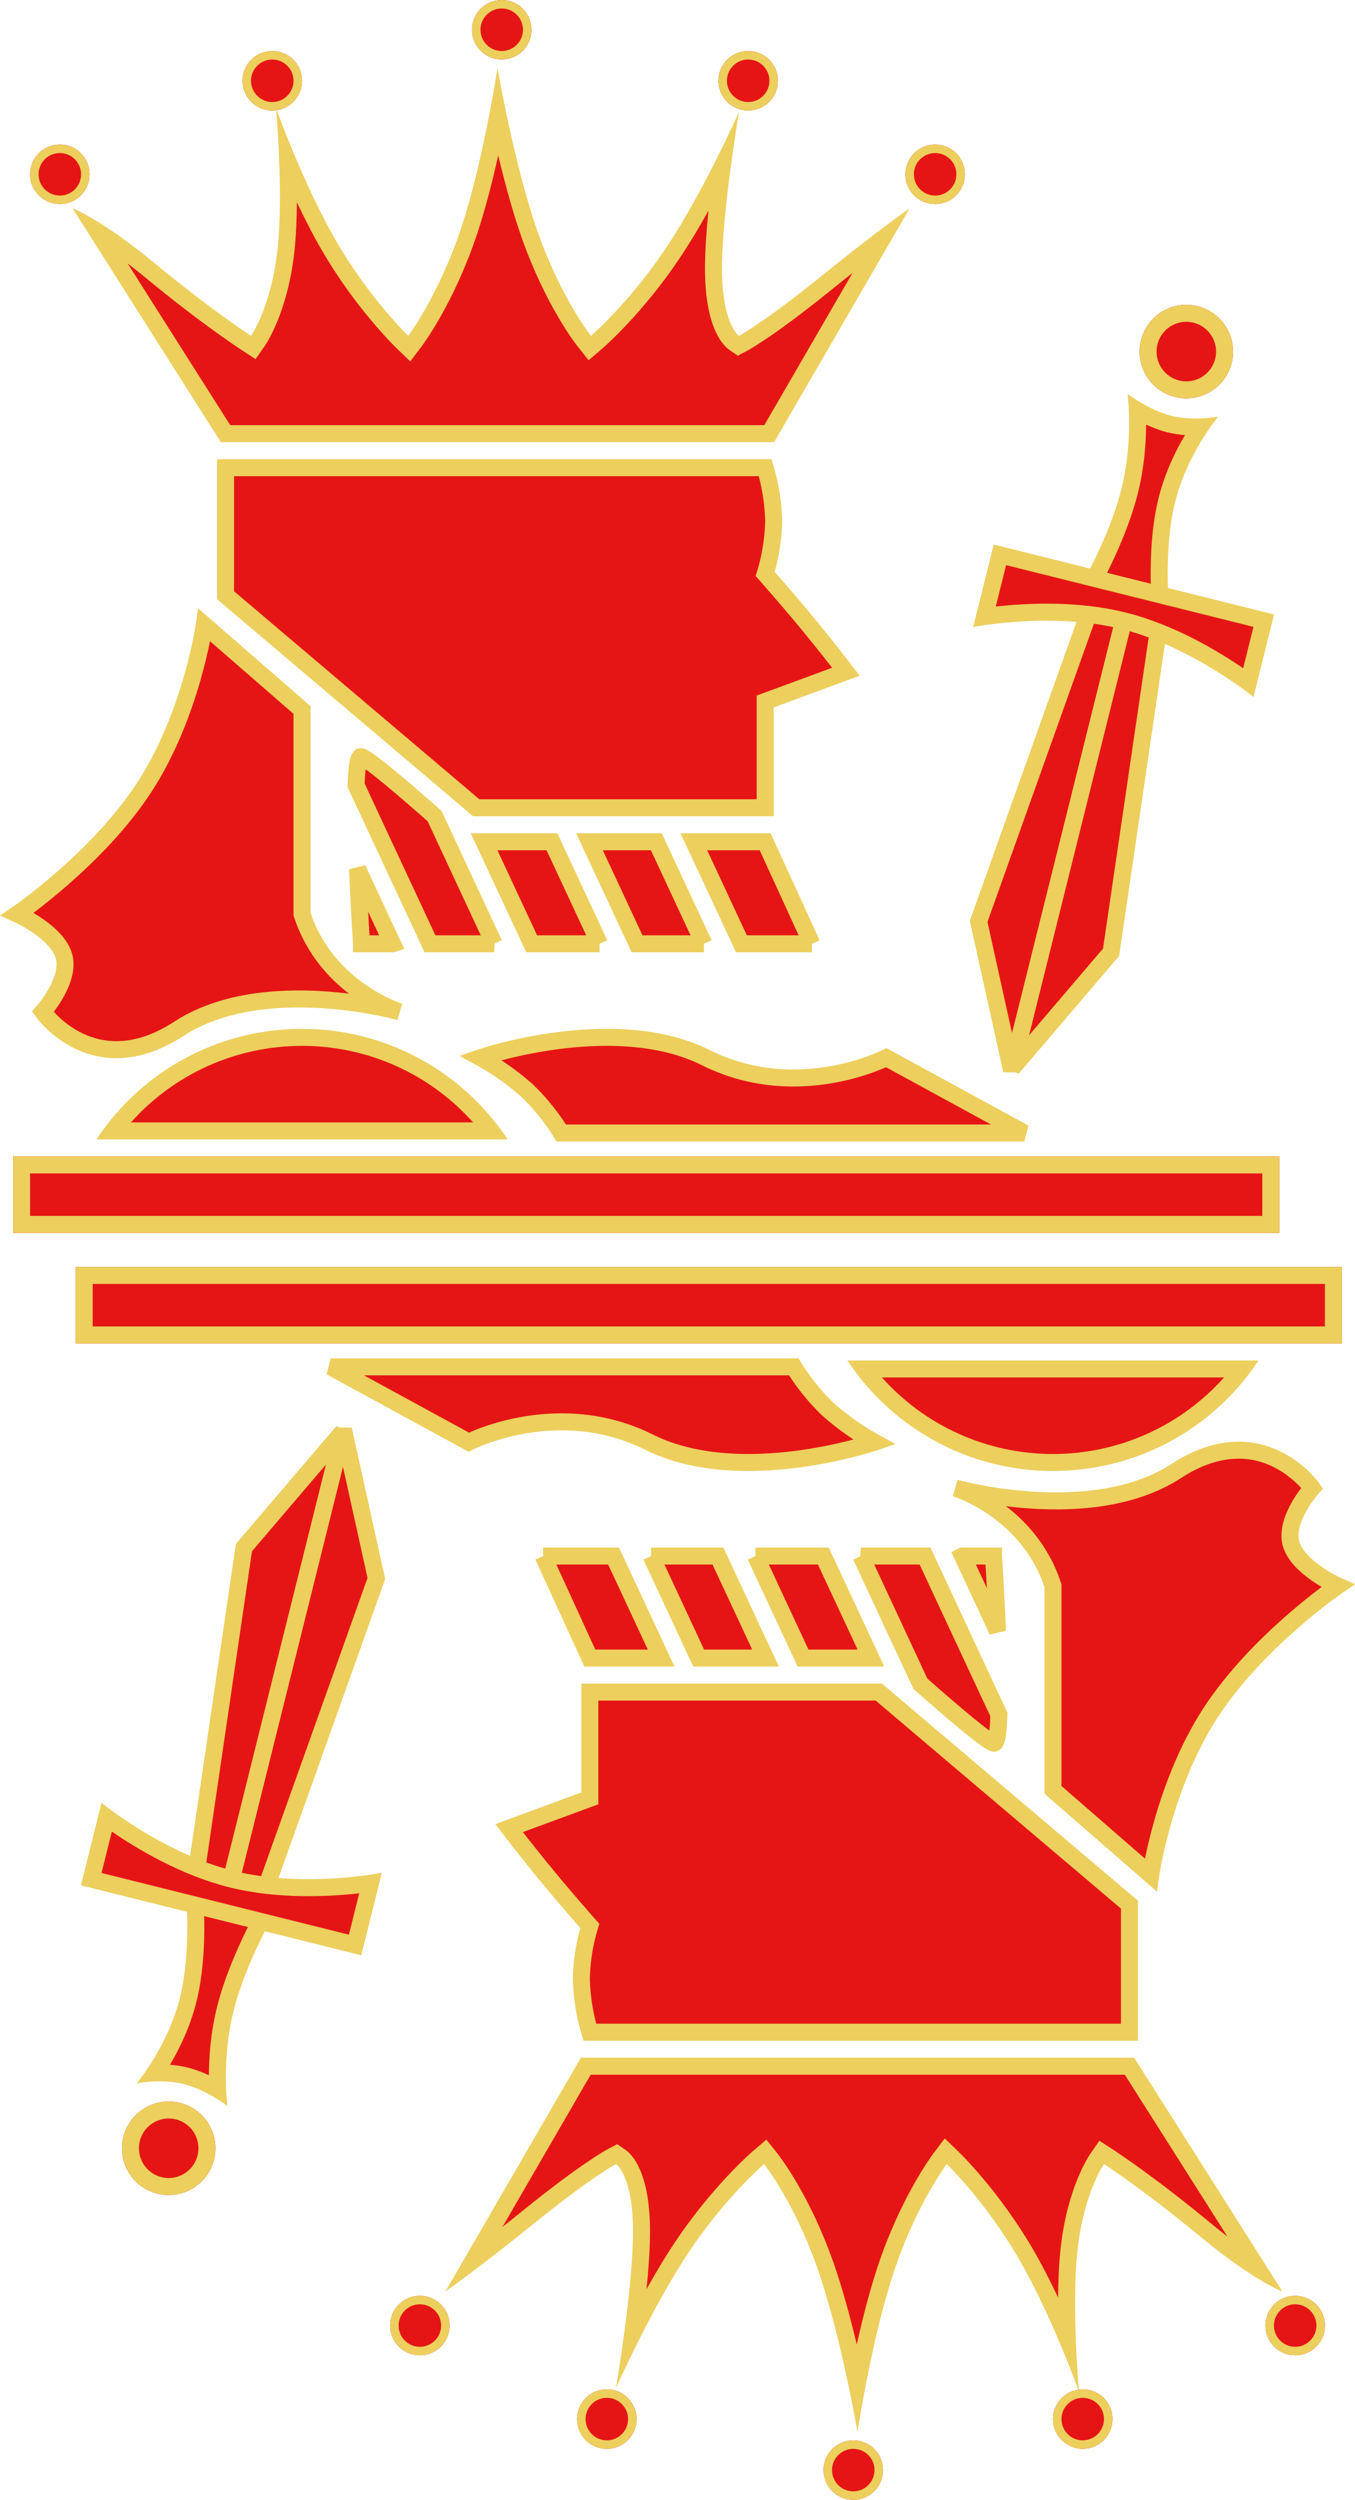 <svg xmlns="http://www.w3.org/2000/svg" width="159.445" height="294" viewBox="0 0 159.445 294"><g transform="translate(-740.461 -423)"><g transform="translate(742 559)" fill="#e61515" stroke="#eccf5d" stroke-width="2"><rect width="149" height="9" stroke="none"/><rect x="1" y="1" width="147" height="7" fill="none"/></g><g transform="translate(116.006 -210.022) rotate(14)"><g transform="translate(899 464)" fill="#e61515" stroke="#eccf5d" stroke-width="2"><circle cx="5.5" cy="5.5" r="5.5" stroke="none"/><circle cx="5.5" cy="5.5" r="4.5" fill="none"/></g><g transform="translate(899 476)" fill="#e61515"><path d="M 9.608 22.75 L 1.306 22.75 C 1.89 20.467 3 15.528 3 11 C 3 7.143 2.195 3.676 1.589 1.611 C 2.71 1.935 4.174 2.25 5.625 2.25 C 6.932 2.25 8.201 1.995 9.217 1.707 C 8.462 3.801 7.5 7.213 7.5 11 C 7.5 15.516 8.871 20.432 9.608 22.75 Z" stroke="none"/><path d="M 2.988 2.976 C 3.503 5.091 4 7.927 4 11 C 4 14.922 3.189 19.135 2.579 21.75 L 8.26 21.75 C 7.495 19.106 6.5 14.913 6.5 11 C 6.5 7.979 7.091 5.186 7.721 3.067 C 7.054 3.178 6.345 3.25 5.625 3.25 C 4.724 3.25 3.821 3.137 2.988 2.976 M 0 0 C 0 0 2.875 1.25 5.625 1.25 C 8.375 1.25 11 0 11 0 C 11 0 8.5 5.063 8.5 11 C 8.5 16.937 11 23.75 11 23.75 L 0 23.75 C 0 23.75 2 16.937 2 11 C 2 5.063 0 0 0 0 Z" stroke="none" fill="#eccf5d"/></g><path d="M886,482v56.5l-8-16.069L882,482Z" transform="translate(19 18)" fill="#e61515" stroke="#eccf5d" stroke-width="2"/><path d="M878,482v56.5l8-16.069L882,482Z" transform="translate(27 17.75)" fill="#e61515" stroke="#eccf5d" stroke-width="2"/><g transform="translate(888 497)" fill="#e61515"><path d="M 33 8.482 C 32.048 8.096 30.665 7.572 28.987 7.046 C 26.012 6.113 21.517 5 17 5 C 12.483 5 7.988 6.113 5.013 7.046 C 3.335 7.572 1.952 8.096 1 8.482 L 1 1 L 33 1 L 33 8.482 Z" stroke="none"/><path d="M 2 2 L 2 7.018 C 5.328 5.777 11.119 4 17 4 C 22.881 4 28.672 5.777 32 7.018 L 32 2 L 2 2 M 0 0 L 34 0 L 34 10 C 34 10 25.5 6 17 6 C 8.5 6 0 10 0 10 L 0 0 Z" stroke="none" fill="#eccf5d"/></g></g><g transform="translate(-20)"><g transform="translate(764 441)" fill="#e61515"><path d="M 86.975 33 L 22.999 33 L 7.915 9.228 C 9.474 10.217 11.58 11.7 14.212 13.877 C 20.681 19.226 25.409 22.308 25.456 22.339 L 26.268 22.866 L 26.821 22.071 C 26.924 21.922 29.351 18.363 30.105 11.499 C 30.465 8.22 30.442 4.221 30.32 0.941 C 31.604 3.97 33.319 7.698 35.2 10.934 C 39.115 17.668 43.617 22.038 43.806 22.22 L 44.62 23.004 L 45.299 22.102 C 45.449 21.902 49.016 17.115 51.662 9.176 C 53.125 4.788 54.297 -0.592 55.05 -4.51 C 55.893 -0.502 57.194 5.043 58.744 9.481 C 61.518 17.425 65.068 21.935 65.218 22.123 L 65.864 22.934 L 66.651 22.259 C 66.844 22.093 71.431 18.125 75.812 11.501 C 77.878 8.377 79.895 4.648 81.446 1.583 C 80.935 5.412 80.417 10.138 80.417 13.552 C 80.417 16.419 80.781 18.72 81.498 20.39 C 82.069 21.718 82.68 22.208 82.853 22.326 L 83.351 22.666 L 83.884 22.384 C 84.005 22.32 86.925 20.758 93.57 15.383 C 96.257 13.21 98.504 11.465 100.22 10.162 L 86.975 33 Z" stroke="none"/><path d="M 55.089 0.269 C 54.416 3.293 53.58 6.584 52.611 9.492 C 49.913 17.584 46.252 22.498 46.098 22.703 L 44.739 24.507 L 43.113 22.941 C 42.919 22.754 38.32 18.29 34.336 11.437 C 33.29 9.639 32.296 7.691 31.397 5.794 C 31.381 7.79 31.297 9.805 31.099 11.608 C 30.317 18.722 27.751 22.484 27.643 22.641 L 26.537 24.233 L 24.911 23.178 C 24.717 23.052 20.088 20.034 13.574 14.647 C 12.83 14.031 12.128 13.472 11.471 12.965 L 23.549 32 L 86.399 32 L 96.785 14.092 C 95.977 14.731 95.113 15.421 94.199 16.161 C 87.479 21.596 84.475 23.203 84.35 23.269 L 83.285 23.831 L 82.29 23.152 C 81.616 22.693 79.417 20.642 79.417 13.552 C 79.417 11.583 79.586 9.189 79.827 6.779 C 78.826 8.572 77.747 10.388 76.646 12.053 C 72.189 18.792 67.5 22.849 67.302 23.018 L 65.728 24.369 L 64.435 22.746 C 64.281 22.552 60.629 17.914 57.8 9.811 C 56.758 6.829 55.837 3.406 55.089 0.269 M 55 -10 C 55 -10 56.938 1.277 59.688 9.152 C 62.438 17.027 66 21.5 66 21.5 C 66 21.5 70.624 17.533 74.978 10.95 C 79.332 4.367 83.417 -4.833 83.417 -4.833 C 83.417 -4.833 81.417 6.969 81.417 13.552 C 81.417 20.136 83.417 21.5 83.417 21.5 C 83.417 21.5 86.295 19.981 92.941 14.606 C 99.587 9.231 103.5 6.5 103.5 6.5 L 87.551 34 L 22.449 34 L 5 6.5 C 5 6.5 8.349 7.731 14.849 13.106 C 21.349 18.481 26 21.5 26 21.5 C 26 21.5 28.376 18.08 29.111 11.39 C 29.846 4.699 28.941 -5.262 28.941 -5.262 C 28.941 -5.262 32.175 3.741 36.065 10.432 C 39.955 17.122 44.5 21.5 44.5 21.5 C 44.5 21.5 48.088 16.735 50.713 8.86 C 53.338 0.985 55 -10 55 -10 Z" stroke="none" fill="#eccf5d"/></g><g transform="translate(816 423)" fill="#e61515" stroke="#eccf5d" stroke-width="1"><circle cx="3.5" cy="3.5" r="3.5" stroke="none"/><circle cx="3.5" cy="3.5" r="3" fill="none"/></g><g transform="translate(845 429)" fill="#e61515" stroke="#eccf5d" stroke-width="1"><circle cx="3.5" cy="3.5" r="3.5" stroke="none"/><circle cx="3.5" cy="3.5" r="3" fill="none"/></g><g transform="translate(867 440)" fill="#e61515" stroke="#eccf5d" stroke-width="1"><circle cx="3.5" cy="3.5" r="3.5" stroke="none"/><circle cx="3.5" cy="3.5" r="3" fill="none"/></g><g transform="translate(789 429)" fill="#e61515" stroke="#eccf5d" stroke-width="1"><circle cx="3.5" cy="3.5" r="3.5" stroke="none"/><circle cx="3.5" cy="3.5" r="3" fill="none"/></g><g transform="translate(764 440)" fill="#e61515" stroke="#eccf5d" stroke-width="1"><circle cx="3.5" cy="3.5" r="3.5" stroke="none"/><circle cx="3.5" cy="3.5" r="3" fill="none"/></g><path d="M768,458h63.5a24.091,24.091,0,0,1,1,6.294,23.022,23.022,0,0,1-1,6.206s2.576,2.908,4.951,5.783S841,482,841,482l-9.5,3.5V498h-34L768,473Z" transform="translate(19 20)" fill="#e61515" stroke="#eccf5d" stroke-width="2"/><path d="M78.185,42.008H69.893l-5.6-12h8.39l5.5,12Zm-12.707,0H57.612l-5.6-12h7.868l5.594,12Zm-12.281,0H45.211l-5.6-12H47.6l5.594,12Zm-12.4,0H33.242L24.551,23.371c.06-1.932.216-3.045.462-3.308A.174.174,0,0,1,25.138,20a.154.154,0,0,1,.049.008c.913.305,5.183,3.962,8.6,6.976l7,15.023Zm-11.968,0H25.187l0-.037c-.066-1.024-.3-4.684-.467-8.782l4.112,8.818Z" transform="translate(777.814 491.991)" fill="#e61515" stroke="#eccf5d" stroke-width="2"/><path d="M765.5,476.5s-1.5,10.5-7,19-15,15-15,15,4.75,2.125,5.5,5-2.5,6.5-2.5,6.5,6,8.5,16,2,26-2,26-2-8.625-2.625-11.5-11.5v-24Z" transform="translate(19 20)" fill="#e61515" stroke="#eccf5d" stroke-width="2"/><g transform="translate(741 524)" fill="#e61515"><path d="M 77.252 32 L 32.748 32 C 38.037 25.078 46.221 21 55 21 C 63.779 21 71.963 25.078 77.252 32 Z" stroke="none"/><path d="M 75.128 31 C 70.041 25.306 62.761 22 55 22 C 47.238 22 39.959 25.306 34.871 31 L 75.128 31 M 79.191 33 L 30.809 33 C 36.204 24.859 45.248 20 55 20 C 64.752 20 73.795 24.859 79.19 32.999 L 79.191 33 Z" stroke="none" fill="#eccf5d"/></g><path d="M796,526.194a30.232,30.232,0,0,1,5.5,3.889,25.305,25.305,0,0,1,4,4.972H860l-16.25-8.86s-10.452,5.377-21.226,0S796,526.194,796,526.194Z" transform="translate(21 21.195)" fill="#e61515" stroke="#eccf5d" stroke-width="2"/></g><g transform="translate(742 572)"><g transform="translate(7.367)" fill="#e61515" stroke="#eccf5d" stroke-width="2"><rect width="149" height="9" stroke="none"/><rect x="1" y="1" width="147" height="7" fill="none"/></g><g transform="translate(32.99 112.978) rotate(-166)"><g transform="translate(11 0)" fill="#e61515" stroke="#eccf5d" stroke-width="2"><circle cx="5.5" cy="5.5" r="5.5" stroke="none"/><circle cx="5.5" cy="5.5" r="4.5" fill="none"/></g><g transform="translate(11 12)" fill="#e61515"><path d="M 9.608 22.75 L 1.306 22.75 C 1.89 20.467 3 15.528 3 11 C 3 7.143 2.195 3.676 1.589 1.611 C 2.71 1.935 4.174 2.25 5.625 2.25 C 6.932 2.25 8.201 1.995 9.217 1.707 C 8.462 3.801 7.5 7.213 7.5 11 C 7.5 15.516 8.871 20.432 9.608 22.75 Z" stroke="none"/><path d="M 2.988 2.976 C 3.503 5.091 4 7.927 4 11 C 4 14.922 3.189 19.135 2.579 21.75 L 8.26 21.75 C 7.495 19.106 6.5 14.913 6.5 11 C 6.5 7.979 7.091 5.186 7.721 3.067 C 7.054 3.178 6.345 3.25 5.625 3.25 C 4.724 3.25 3.821 3.137 2.988 2.976 M 0 0 C 0 0 2.875 1.25 5.625 1.25 C 8.375 1.25 11 0 11 0 C 11 0 8.5 5.063 8.5 11 C 8.5 16.937 11 23.75 11 23.75 L 0 23.75 C 0 23.75 2 16.937 2 11 C 2 5.063 0 0 0 0 Z" stroke="none" fill="#eccf5d"/></g><path d="M8,0V56.5L0,40.431,4,0Z" transform="translate(9 36)" fill="#e61515" stroke="#eccf5d" stroke-width="2"/><path d="M0,0V56.5L8,40.431,4,0Z" transform="translate(17 35.75)" fill="#e61515" stroke="#eccf5d" stroke-width="2"/><g transform="translate(0 33)" fill="#e61515"><path d="M 33 8.482 C 32.048 8.096 30.665 7.572 28.987 7.046 C 26.012 6.113 21.517 5 17 5 C 12.483 5 7.988 6.113 5.013 7.046 C 3.335 7.572 1.952 8.096 1 8.482 L 1 1 L 33 1 L 33 8.482 Z" stroke="none"/><path d="M 2 2 L 2 7.018 C 5.328 5.777 11.119 4 17 4 C 22.881 4 28.672 5.777 32 7.018 L 32 2 L 2 2 M 0 0 L 34 0 L 34 10 C 34 10 25.5 6 17 6 C 8.5 6 0 10 0 10 L 0 0 Z" stroke="none" fill="#eccf5d"/></g></g><g transform="translate(37.367 11)"><g transform="translate(8.5 92)" fill="#e61515"><path d="M 53.45 28.51 C 52.607 24.502 51.306 18.957 49.756 14.519 C 46.982 6.575 43.432 2.065 43.282 1.877 L 42.636 1.066 L 41.849 1.741 C 41.656 1.907 37.069 5.875 32.688 12.499 C 30.622 15.623 28.605 19.352 27.054 22.417 C 27.565 18.588 28.083 13.862 28.083 10.448 C 28.083 7.581 27.719 5.28 27.002 3.61 C 26.431 2.282 25.82 1.792 25.647 1.674 L 25.149 1.334 L 24.616 1.616 C 24.495 1.68 21.575 3.242 14.93 8.617 C 12.243 10.79 9.996 12.535 8.28 13.838 L 21.525 -9 L 85.501 -9 L 100.585 14.772 C 99.026 13.783 96.92 12.3 94.288 10.123 C 87.819 4.774 83.091 1.692 83.044 1.661 L 82.232 1.134 L 81.679 1.929 C 81.576 2.078 79.149 5.637 78.395 12.501 C 78.035 15.78 78.058 19.779 78.18 23.059 C 76.896 20.03 75.181 16.302 73.3 13.066 C 69.385 6.332 64.883 1.962 64.694 1.78 L 63.88 0.996 L 63.201 1.898 C 63.051 2.098 59.484 6.885 56.838 14.824 C 55.375 19.212 54.203 24.592 53.45 28.51 Z" stroke="none"/><path d="M 53.411 23.731 C 54.084 20.707 54.92 17.416 55.889 14.508 C 58.587 6.416 62.248 1.502 62.402 1.297 L 63.761 -0.507 L 65.387 1.059 C 65.581 1.246 70.18 5.71 74.164 12.563 C 75.21 14.361 76.204 16.309 77.103 18.206 C 77.119 16.21 77.203 14.195 77.401 12.392 C 78.183 5.278 80.749 1.516 80.857 1.359 L 81.963 -0.233 L 83.589 0.822 C 83.783 0.948 88.412 3.966 94.926 9.353 C 95.67 9.969 96.372 10.528 97.029 11.035 L 84.951 -8 L 22.101 -8 L 11.715 9.908 C 12.523 9.269 13.387 8.579 14.301 7.839 C 21.021 2.404 24.025 0.797 24.15 0.731 L 25.215 0.169 L 26.21 0.848 C 26.884 1.307 29.083 3.358 29.083 10.448 C 29.083 12.417 28.914 14.811 28.673 17.221 C 29.674 15.428 30.753 13.612 31.854 11.947 C 36.311 5.208 41 1.151 41.198 0.982 L 42.772 -0.369 L 44.065 1.254 C 44.219 1.448 47.871 6.086 50.7 14.189 C 51.742 17.171 52.663 20.594 53.411 23.731 M 53.5 34 C 53.5 34 51.562 22.723 48.812 14.848 C 46.062 6.973 42.5 2.5 42.5 2.5 C 42.5 2.5 37.876 6.467 33.522 13.05 C 29.168 19.633 25.083 28.833 25.083 28.833 C 25.083 28.833 27.083 17.031 27.083 10.448 C 27.083 3.864 25.083 2.5 25.083 2.5 C 25.083 2.5 22.205 4.019 15.559 9.394 C 8.913 14.769 5 17.5 5 17.5 L 20.949 -10 L 86.051 -10 L 103.5 17.5 C 103.5 17.5 100.151 16.269 93.651 10.894 C 87.151 5.519 82.5 2.5 82.5 2.5 C 82.5 2.5 80.124 5.92 79.389 12.61 C 78.654 19.301 79.559 29.262 79.559 29.262 C 79.559 29.262 76.325 20.259 72.435 13.568 C 68.545 6.878 64 2.5 64 2.5 C 64 2.5 60.412 7.265 57.787 15.14 C 55.162 23.015 53.5 34 53.5 34 Z" stroke="none" fill="#eccf5d"/></g><g transform="translate(58 127)" fill="#e61515" stroke="#eccf5d" stroke-width="1"><circle cx="3.5" cy="3.5" r="3.5" stroke="none"/><circle cx="3.5" cy="3.5" r="3" fill="none"/></g><g transform="translate(29 121)" fill="#e61515" stroke="#eccf5d" stroke-width="1"><circle cx="3.5" cy="3.5" r="3.5" stroke="none"/><circle cx="3.5" cy="3.5" r="3" fill="none"/></g><g transform="translate(7 110)" fill="#e61515" stroke="#eccf5d" stroke-width="1"><circle cx="3.5" cy="3.5" r="3.5" stroke="none"/><circle cx="3.5" cy="3.5" r="3" fill="none"/></g><g transform="translate(85 121)" fill="#e61515" stroke="#eccf5d" stroke-width="1"><circle cx="3.5" cy="3.5" r="3.5" stroke="none"/><circle cx="3.5" cy="3.5" r="3" fill="none"/></g><g transform="translate(110 110)" fill="#e61515" stroke="#eccf5d" stroke-width="1"><circle cx="3.5" cy="3.5" r="3.5" stroke="none"/><circle cx="3.5" cy="3.5" r="3" fill="none"/></g><path d="M841,498H777.5a24.091,24.091,0,0,1-1-6.294,23.022,23.022,0,0,1,1-6.206s-2.576-2.908-4.951-5.783S768,474,768,474l9.5-3.5V458h34L841,483Z" transform="translate(-747 -419)" fill="#e61515" stroke="#eccf5d" stroke-width="2"/><path d="M53.634,22.009H45.342l-5.6-12h8.39l5.5,12Zm-12.707,0H33.06l-5.6-12h7.868l5.594,12Zm-12.281,0H20.659l-5.6-12h7.987l5.594,12Zm-12.4,0H8.691L0,3.371C.06,1.439.216.326.462.063A.174.174,0,0,1,.587,0,.154.154,0,0,1,.635.008c.913.305,5.183,3.962,8.6,6.976l7,15.023Zm-11.968,0H.635l0-.037c-.066-1.024-.3-4.684-.467-8.782l4.112,8.818Z" transform="translate(78.635 45.009) rotate(180)" fill="#e61515" stroke="#eccf5d" stroke-width="2"/><path d="M766.5,526.448s1.5-10.5,7-19,15-15,15-15-4.75-2.125-5.5-5,2.5-6.5,2.5-6.5-6-8.5-16-2-26,2-26,2,8.625,2.625,11.5,11.5v24Z" transform="translate(-670 -465.948)" fill="#e61515" stroke="#eccf5d" stroke-width="2"/><g transform="translate(109.191 13.001) rotate(180)" fill="#e61515"><path d="M 46.442 12.001 L 1.939 12.001 C 7.228 5.079 15.411 1 24.191 1 C 32.97 1 41.154 5.079 46.442 12.001 Z" stroke="none"/><path d="M 44.319 11.001 C 39.232 5.307 31.952 2 24.191 2 C 16.429 2 9.15 5.306 4.062 11.001 L 44.319 11.001 M 48.381 13.001 L -1.893920853035524e-06 13.001 C 5.395 4.859 14.438 8.163452207554656e-07 24.191 8.163452207554656e-07 C 33.943 8.163452207554656e-07 42.986 4.859 48.38 12.999 L 48.381 13.001 Z" stroke="none" fill="#eccf5d"/></g><path d="M860,532.665a30.232,30.232,0,0,1-5.5-3.889,25.305,25.305,0,0,1-4-4.972H796l16.25,8.86s10.452-5.377,21.226,0S860,532.665,860,532.665Z" transform="translate(-796 -523.054)" fill="#e61515" stroke="#eccf5d" stroke-width="2"/></g></g></g></svg>